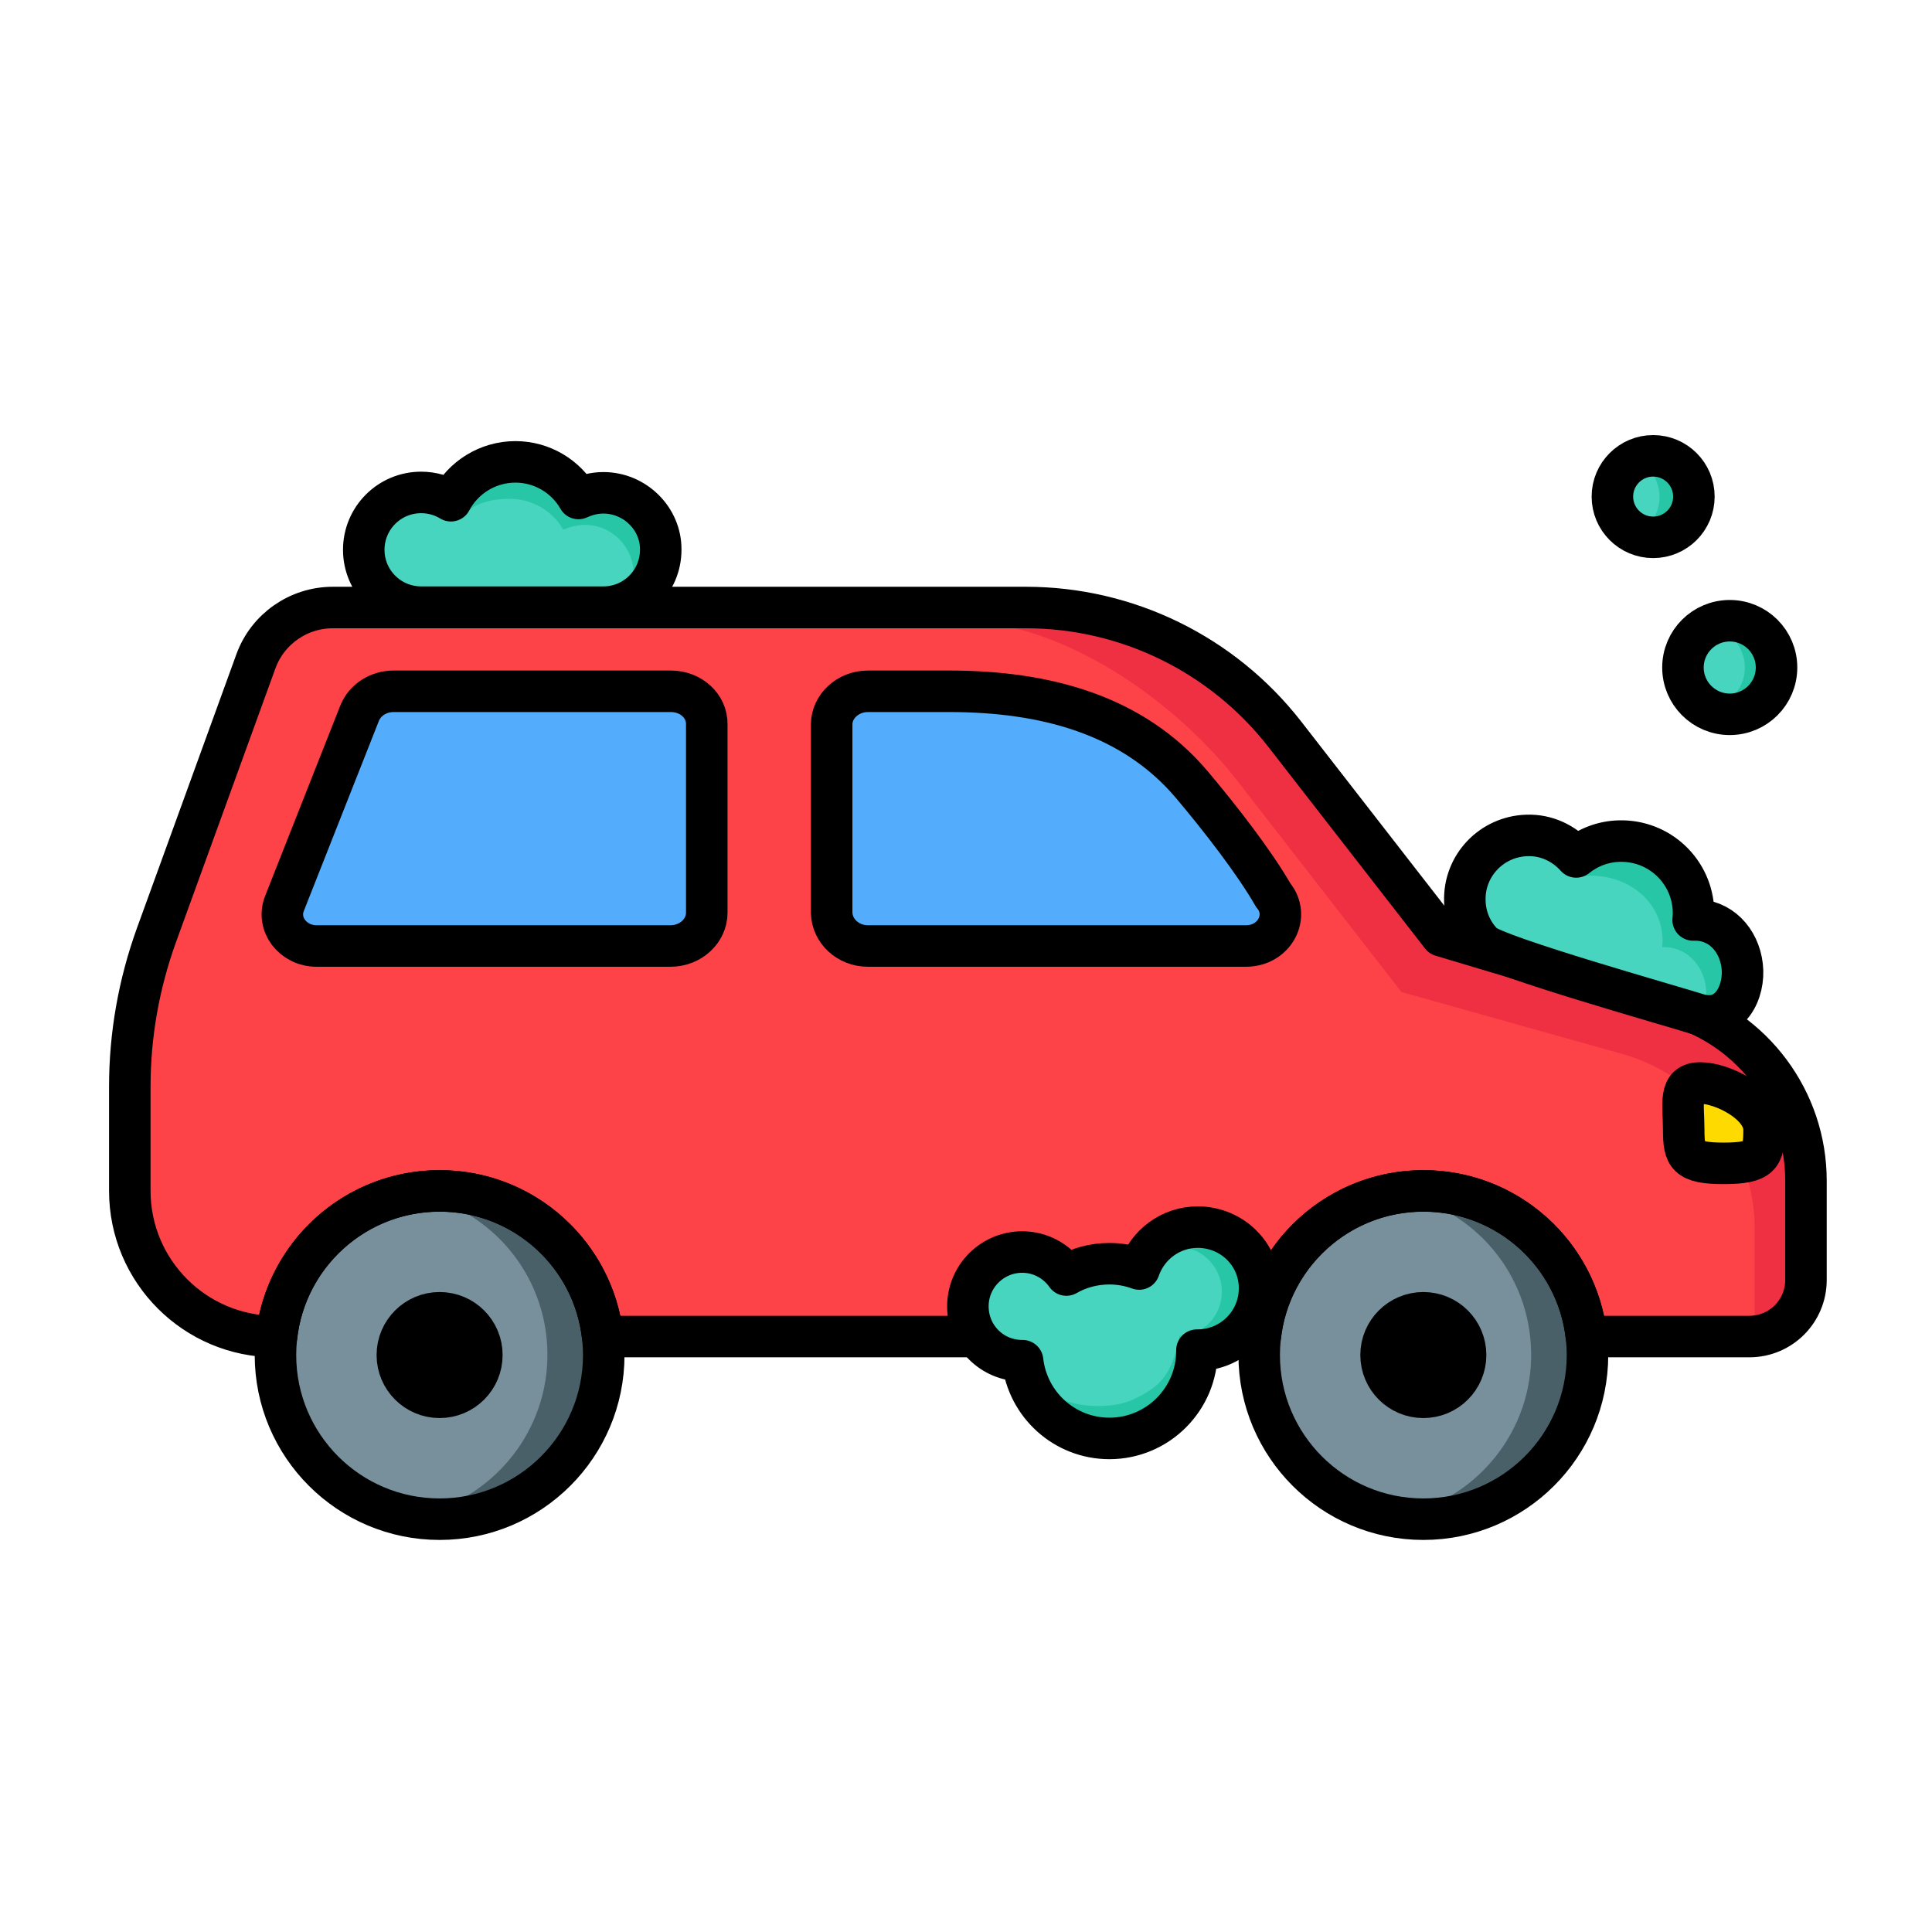 <?xml version="1.0" encoding="utf-8"?>
<!-- Generator: Adobe Illustrator 21.1.0, SVG Export Plug-In . SVG Version: 6.00 Build 0)  -->
<svg version="1.1" id="Layer_1" xmlns="http://www.w3.org/2000/svg" xmlns:xlink="http://www.w3.org/1999/xlink" x="0px" y="0px"
	 viewBox="0 0 512 512" style="enable-background:new 0 0 512 512;" xml:space="preserve">
<style type="text/css">
	.st0{fill:#C6EBF4;}
	.st1{fill:#FFDA00;stroke:#000000;stroke-width:11;stroke-miterlimit:10;}
	.st2{fill:#C6EBF4;stroke:#000000;stroke-width:11;stroke-miterlimit:10;}
	.st3{fill:#F97A48;}
	.st4{fill:#EF5F37;}
	.st5{fill:none;stroke:#000000;stroke-width:10.636;stroke-miterlimit:10;}
	.st6{fill:#48D5BF;}
	.st7{fill:#26C6A7;}
	.st8{fill:none;stroke:#000000;stroke-width:11;stroke-linecap:round;stroke-miterlimit:10;}
	.st9{fill:none;stroke:#000000;stroke-width:11;stroke-miterlimit:10;}
	.st10{fill:#FD4347;}
	.st11{fill:#EF3043;}
	.st12{fill:#F97A48;stroke:#000000;stroke-width:11;stroke-miterlimit:10;}
	.st13{fill:#4BBC32;}
	.st14{fill:#31AA0F;}
	.st15{fill:#AEE4ED;}
	.st16{fill:#FCD259;}
	.st17{fill:#53ADFC;stroke:#000000;stroke-width:11;stroke-miterlimit:10;}
	.st18{fill:#FFDA00;}
	.st19{fill:#EFC700;}
	.st20{fill:#FFBCA4;stroke:#000000;stroke-width:11;stroke-miterlimit:10;}
	.st21{fill:#53ADFC;}
	.st22{fill:#B9D6ED;stroke:#000000;stroke-width:11;stroke-miterlimit:10;}
	.st23{fill:#24A1ED;}
	.st24{fill:#F4C245;}
	.st25{fill:none;stroke:#000000;stroke-miterlimit:10;}
	.st26{fill:#F95594;stroke:#000000;stroke-width:11;stroke-miterlimit:10;}
	.st27{fill:#24A1ED;stroke:#000000;stroke-width:11;stroke-miterlimit:10;}
	.st28{fill:#FF6C9D;}
	.st29{fill:#F95594;}
	.st30{fill:#4B5B6D;}
	.st31{fill:#3E5366;}
	.st32{fill:#FFDA00;stroke:#000000;stroke-width:5;stroke-miterlimit:10;}
	.st33{fill:#85AFDD;stroke:#000000;stroke-width:11;stroke-miterlimit:10;}
	.st34{fill:#FFA071;stroke:#1D1D1B;stroke-width:11;stroke-miterlimit:10;}
	.st35{fill:#FFFFFF;stroke:#1D1D1B;stroke-width:11;stroke-miterlimit:10;}
	.st36{fill:#FFDC64;}
	.st37{fill:#1D1D1B;}
	.st38{fill:#FF6C9D;stroke:#1D1D1B;stroke-width:11;stroke-miterlimit:10;}
	.st39{fill:#6FCEA6;}
	.st40{fill:#C6EBF4;stroke:#1D1D1B;stroke-width:11;stroke-miterlimit:10;}
	.st41{fill:#53C48E;}
	.st42{fill:#48D5BF;stroke:#000000;stroke-width:11;stroke-miterlimit:10;}
	.st43{fill:#FFFFFF;stroke:#000000;stroke-width:11;stroke-miterlimit:10;}
	.st44{fill:#AEE4ED;stroke:#000000;stroke-width:11;stroke-miterlimit:10;}
	.st45{fill:#FD4347;stroke:#1D1D1B;stroke-width:11;stroke-miterlimit:10;}
	.st46{stroke:#1D1D1B;stroke-width:11;stroke-miterlimit:10;}
	.st47{fill:#FFA071;}
	.st48{fill:#53ADFC;stroke:#1D1D1B;stroke-width:11;stroke-miterlimit:10;}
	.st49{fill:#31AA0F;stroke:#000000;stroke-width:11;stroke-miterlimit:10;}
	.st50{fill:#4BBC32;stroke:#000000;stroke-width:11;stroke-miterlimit:10;}
	.st51{fill:#DD0E2C;}
	.st52{fill:#EA3106;}
	.st53{fill:#F22F7E;}
	.st54{fill:#FCD259;stroke:#000000;stroke-width:11;stroke-miterlimit:10;}
	.st55{fill:#FD4347;stroke:#000000;stroke-width:11;stroke-miterlimit:10;}
	.st56{fill:#FCB439;}
	.st57{fill:#F43842;}
	.st58{fill:#178DFB;}
	.st59{fill:#32AF14;}
	.st60{fill:#F97A48;stroke:#000000;stroke-width:11;stroke-linecap:round;stroke-linejoin:round;stroke-miterlimit:10;}
	.st61{fill:#FFDA00;stroke:#1D1D1B;stroke-width:11.133;stroke-miterlimit:10;}
	.st62{fill:#FCB439;stroke:#FFFFFF;stroke-width:14.552;stroke-miterlimit:10;}
	.st63{fill:#FFFFFF;}
	.st64{clip-path:url(#SVGID_2_);}
	.st65{fill:#D8D8D8;}
	.st66{clip-path:url(#SVGID_4_);}
	.st67{clip-path:url(#SVGID_6_);}
	.st68{fill:#999999;stroke:#FFFFFF;stroke-width:14.552;stroke-miterlimit:10;}
	.st69{clip-path:url(#SVGID_8_);}
	.st70{clip-path:url(#SVGID_10_);}
	.st71{fill:#EA461F;}
	.st72{clip-path:url(#SVGID_12_);}
	.st73{fill:#C41820;}
	.st74{clip-path:url(#SVGID_14_);}
	.st75{fill:#075492;}
	.st76{fill:#003662;}
	.st77{clip-path:url(#SVGID_16_);}
	.st78{clip-path:url(#SVGID_18_);}
	.st79{clip-path:url(#SVGID_20_);}
	.st80{clip-path:url(#SVGID_22_);}
	.st81{fill:#DDDDDD;}
	.st82{fill:none;stroke:#1D1D1B;stroke-width:11;stroke-linecap:round;stroke-linejoin:round;stroke-miterlimit:10;}
	.st83{fill:none;stroke:#1D1D1B;stroke-width:11.647;stroke-linecap:round;stroke-linejoin:round;stroke-miterlimit:10;}
	.st84{fill:#C6EBF4;stroke:#1D1D1B;stroke-width:11;stroke-linecap:round;stroke-linejoin:round;stroke-miterlimit:10;}
	.st85{fill:none;stroke:#000000;stroke-width:12.056;stroke-linecap:round;stroke-linejoin:round;stroke-miterlimit:10;}
	.st86{fill:#F4C245;stroke:#000000;stroke-width:12.056;stroke-linecap:round;stroke-miterlimit:10;}
	.st87{fill:none;stroke:#000000;stroke-width:12.056;stroke-linecap:round;stroke-miterlimit:10;}
	.st88{fill:#FCD259;stroke:#000000;stroke-width:12.056;stroke-miterlimit:10;}
	.st89{fill:none;stroke:#000000;stroke-width:12.056;stroke-miterlimit:10;}
	.st90{fill:none;}
	.st91{fill:none;stroke:#000000;stroke-width:14.133;stroke-linecap:round;stroke-linejoin:round;stroke-miterlimit:10;}
	.st92{fill:#FFDA00;stroke:#000000;stroke-width:12.056;stroke-miterlimit:10;}
	.st93{fill:none;stroke:#000000;stroke-width:9;stroke-linecap:round;stroke-linejoin:round;stroke-miterlimit:10;}
	.st94{fill:none;stroke:#000000;stroke-width:11;stroke-linecap:round;stroke-linejoin:round;stroke-miterlimit:10;}
	.st95{fill:#78909C;}
	.st96{fill:#4A6068;}
	.st97{stroke:#000000;stroke-width:11;stroke-miterlimit:10;}
	.st98{fill:#AEACB3;}
	.st99{fill:#AEACB3;stroke:#000000;stroke-width:11;stroke-miterlimit:10;}
</style>
<circle class="st95" cx="116.5" cy="359.1" r="43.5"/>
<circle class="st95" cx="377.2" cy="359.1" r="43.5"/>
<path class="st10" d="M444.2,266.6L382,248h0l-41.5-53.4c-16.5-21.2-41.8-33.6-68.6-33.6H88.2c-9.1,0-17.3,5.7-20.4,14.3L41.4,248h0
	l0,0c-4.6,12.8-7,26.3-7,39.9v27.7c0,21.3,17.3,38.6,38.6,38.6h0.3c2.4-21.7,20.8-38.6,43.2-38.6c22.4,0,40.8,16.9,43.2,38.6H334
	c2.4-21.7,20.8-38.6,43.2-38.6c22.4,0,40.8,16.9,43.2,38.6h43.2c8.3,0,15-6.7,15-15v-26.3C478.6,291.6,464.6,272.8,444.2,266.6z"/>
<path class="st96" d="M145,356.5c1.2,20.6-12.2,38.7-31.3,44.3c3.1,0.5,6.4,0.7,9.7,0.5c24-1.4,42.3-21.9,40.9-45.9
	c-1.4-24-21.9-42.3-45.9-40.9c-3.3,0.2-6.5,0.8-9.6,1.7C128.4,319.4,143.8,335.8,145,356.5z"/>
<circle class="st9" cx="116.5" cy="359.1" r="43.5"/>
<circle class="st97" cx="116.5" cy="359.1" r="11.2"/>
<path class="st96" d="M405.7,356.5c1.2,20.6-12.2,38.7-31.3,44.3c3.1,0.5,6.4,0.7,9.7,0.5c24-1.4,42.3-21.9,40.9-45.9
	c-1.4-24-21.9-42.3-45.9-40.9c-3.3,0.2-6.5,0.8-9.6,1.7C389.1,319.4,404.5,335.8,405.7,356.5z"/>
<circle class="st9" cx="377.2" cy="359.1" r="43.5"/>
<g>
	<path class="st11" d="M447.2,267.6L385,249h0l-41.5-53.4c-16.5-21.2-41.8-33.6-68.6-33.6l-21.4,2.4c26.8,0,58,20.3,76.4,45.1
		l41.5,53.4h0l59.2,16.6c20.4,6.1,34.4,24.9,34.4,46.2v26.3c0,0.4,0,0.7-0.1,1.1c7.7-0.7,16.7-5.1,16.7-13v-26.3
		C481.6,292.6,467.6,273.8,447.2,267.6z"/>
</g>
<circle class="st97" cx="377.2" cy="359.1" r="11.2"/>
<path class="st1" d="M450.6,287c5.9,0,16.9,5.5,16.9,12.4c0,6.8-0.8,8.9-10.7,8.9c-9.7,0-10.6-2-10.6-8.9
	C446.2,292.5,444.7,287,450.6,287z"/>
<path class="st94" d="M444.2,266.6L382,248h0l-41.5-53.4c-16.5-21.2-41.8-33.6-68.6-33.6H88.2c-9.1,0-17.3,5.7-20.4,14.3L41.4,248h0
	l0,0c-4.6,12.8-7,26.3-7,39.9v27.7c0,21.3,17.3,38.6,38.6,38.6h0.3c2.4-21.7,20.8-38.6,43.2-38.6c22.4,0,40.8,16.9,43.2,38.6H334
	c2.4-21.7,20.8-38.6,43.2-38.6c22.4,0,40.8,16.9,43.2,38.6h43.2c8.3,0,15-6.7,15-15v-26.3C478.6,291.6,464.6,272.8,444.2,266.6z"/>
<path class="st17" d="M230,250.7h100.2c7.6,0,11.8-8,7.2-13.5c-5-8.7-14-20.3-21.5-29.2c-15.7-18.6-38.9-24.8-64.4-24.8H230
	c-5.3,0-9.6,4-9.6,8.8v49.9C220.5,246.7,224.7,250.7,230,250.7z"/>
<path class="st17" d="M177.8,183.2h-73.5c-4,0-7.6,2.3-9,5.8l-19.9,50.4c-2.2,5.5,2.2,11.3,8.5,11.3h93.8c5.3,0,9.6-4,9.6-8.8V192
	C187.4,187.1,183.1,183.2,177.8,183.2z"/>
<path class="st6" d="M317.4,325.2c-7.2,0-13.3,4.7-15.5,11.1c-2.5-0.9-5.1-1.4-7.9-1.4c-4.2,0-8.1,1.1-11.4,3
	c-2.6-3.7-6.9-6.1-11.7-6.1c-7.9,0-14.4,6.4-14.4,14.4s6.4,14.4,14.4,14.4c0,0,0.1,0,0.1,0c1.3,11.6,11.1,20.6,23,20.6
	c12.8,0,23.2-10.4,23.2-23.2c0-0.1,0-0.1,0-0.2c0.1,0,0.1,0,0.2,0c9,0,16.4-7.3,16.4-16.4S326.4,325.2,317.4,325.2z"/>
<circle class="st6" cx="458.4" cy="176.9" r="12.4"/>
<path class="st6" d="M159.9,130.6c-2.4,0-4.6,0.6-6.6,1.5c-3.3-5.8-9.6-9.7-16.7-9.7c-7.4,0-13.9,4.2-17.1,10.3
	c-2.3-1.4-5-2.2-7.9-2.2c-8.4,0-15.2,6.8-15.2,15.2c0,8.4,6.8,15.2,15.2,15.2c4.6,0,44,0,48.3,0c8.4,0,15.2-6.8,15.2-15.2
	C175.2,137.5,168.3,130.6,159.9,130.6z"/>
<path class="st6" d="M448.9,243.8c-0.1,0-0.1,0-0.2,0c0.1-0.8,0.1-1.6,0.1-2.3c-0.3-10.6-9.1-18.9-19.7-18.6
	c-4.3,0.1-8.3,1.7-11.4,4.2c-3.2-3.6-7.9-5.9-13.1-5.7c-9.3,0.3-16.7,8-16.4,17.4c0.1,4.4,1.9,8.4,4.8,11.3
	c3.2,3.3,51.1,16.8,56.7,18.6c8.8,2.8,12.8-6,12-12.7C460.9,249,455.8,243.6,448.9,243.8z"/>
<circle class="st6" cx="438.1" cy="131.6" r="10.8"/>
<path class="st7" d="M456.5,166c-0.8,0-1.7,0.1-2.5,0.3c4.8,1.1,8.4,5.4,8.4,10.6c0,5.2-3.6,9.5-8.4,10.6c0.8,0.2,1.6,0.3,2.5,0.3
	c6,0,10.9-4.9,10.9-10.9C467.4,170.9,462.5,166,456.5,166z"/>
<path class="st7" d="M317.3,330.4c-0.9,0-1.8,0.1-2.7,0.3c5.3,1.2,9.2,6,9.2,11.6c0,5.7-3.9,10.4-9.2,11.6c0.9,0.2,1.8,0.3,2.7,0.3
	c6.6,0,11.9-5.3,11.9-11.9C329.2,335.7,323.9,330.4,317.3,330.4z"/>
<path class="st7" d="M313.9,355.7c-0.2-0.4-0.7-1.1-1.2-1.9c-2.2,10.5-4.9,13.7-12.9,17.3c-5.1,2.3-17.8,2.7-23.7-3.9
	c0.4,1.4,1,2.7,1.7,4.1c5.2,9.3,17,12.6,26.3,7.4C313.3,373.5,319.1,365.1,313.9,355.7z"/>
<path class="st94" d="M317.4,325.2c-7.2,0-13.3,4.7-15.5,11.1c-2.5-0.9-5.1-1.4-7.9-1.4c-4.2,0-8.1,1.1-11.4,3
	c-2.6-3.7-6.9-6.1-11.7-6.1c-7.9,0-14.4,6.4-14.4,14.4s6.4,14.4,14.4,14.4c0,0,0.1,0,0.1,0c1.3,11.6,11.1,20.6,23,20.6
	c12.8,0,23.2-10.4,23.2-23.2c0-0.1,0-0.1,0-0.2c0.1,0,0.1,0,0.2,0c9,0,16.4-7.3,16.4-16.4S326.4,325.2,317.4,325.2z"/>
<path class="st7" d="M122.3,137.4c2.2-3.4,6.5-5.2,12.8-5.2c6.1,0,11.4,3.3,14.2,8.2c1.7-0.8,3.6-1.3,5.7-1.3
	c7.1,0,12.9,5.8,12.9,12.9c0,1.2-0.2,2.3-0.5,3.4c1.4-2.1,3.5-5.2,3.5-7.9c0-7.1-5.8-12.9-12.9-12.9c-2,0-5.1,1.1-6.8,1.9
	c-2.8-4.9-8.4-8.8-14.5-8.8c-6.3,0-11.5,4.2-14.3,9.4C120.5,135.8,120.4,136.2,122.3,137.4z"/>
<circle class="st94" cx="458.4" cy="176.9" r="12.4"/>
<path class="st94" d="M159.9,130.6c-2.4,0-4.6,0.6-6.6,1.5c-3.3-5.8-9.6-9.7-16.7-9.7c-7.4,0-13.9,4.2-17.1,10.3
	c-2.3-1.4-5-2.2-7.9-2.2c-8.4,0-15.2,6.8-15.2,15.2c0,8.4,6.8,15.2,15.2,15.2c4.6,0,44,0,48.3,0c8.4,0,15.2-6.8,15.2-15.2
	C175.2,137.5,168.3,130.6,159.9,130.6z"/>
<path class="st7" d="M457.3,257.6c-0.7-6.1-6.1-10.3-12.3-10.1c0,0-0.1,0-0.1,0c0.1-0.7,0.1-1.4,0.1-2.1
	c-0.3-9.5-5.4-17.9-14.9-17.6c-3.9,0.1-7.8,0.2-10.7,2.5c-0.6,0.4-1.1,2.2-1.1,2.2c2.3-0.5,2.3-0.5,4.5-0.4
	c9.5,0.5,17.5,7.2,17.8,16.8c0,0.7,0,1.4-0.1,2.1c0,0,0.1,0,0.1,0c6.2-0.2,10.8,4.7,11.5,10.8c0.3,2.7-0.2,5.9-1.7,8.2
	C455,268.8,457.9,262.3,457.3,257.6z"/>
<path class="st94" d="M448.9,243.8c-0.1,0-0.1,0-0.2,0c0.1-0.8,0.1-1.6,0.1-2.3c-0.3-10.6-9.1-18.9-19.7-18.6
	c-4.3,0.1-8.3,1.7-11.4,4.2c-3.2-3.6-7.9-5.9-13.1-5.7c-9.3,0.3-16.7,8-16.4,17.4c0.1,4.4,1.9,8.4,4.8,11.3
	c3.2,3.3,51.1,16.8,56.7,18.6c8.8,2.8,12.8-6,12-12.7C460.9,249,455.8,243.6,448.9,243.8z"/>
<path class="st7" d="M433.9,120.8c-0.8,0-1.7,0.1-2.5,0.3c4.8,1.1,8.4,5.4,8.4,10.6c0,5.2-3.6,9.5-8.4,10.6c0.8,0.2,1.6,0.3,2.5,0.3
	c6,0,10.9-4.9,10.9-10.9C444.8,125.7,439.9,120.8,433.9,120.8z"/>
<circle class="st94" cx="438.1" cy="131.6" r="10.8"/>
</svg>
